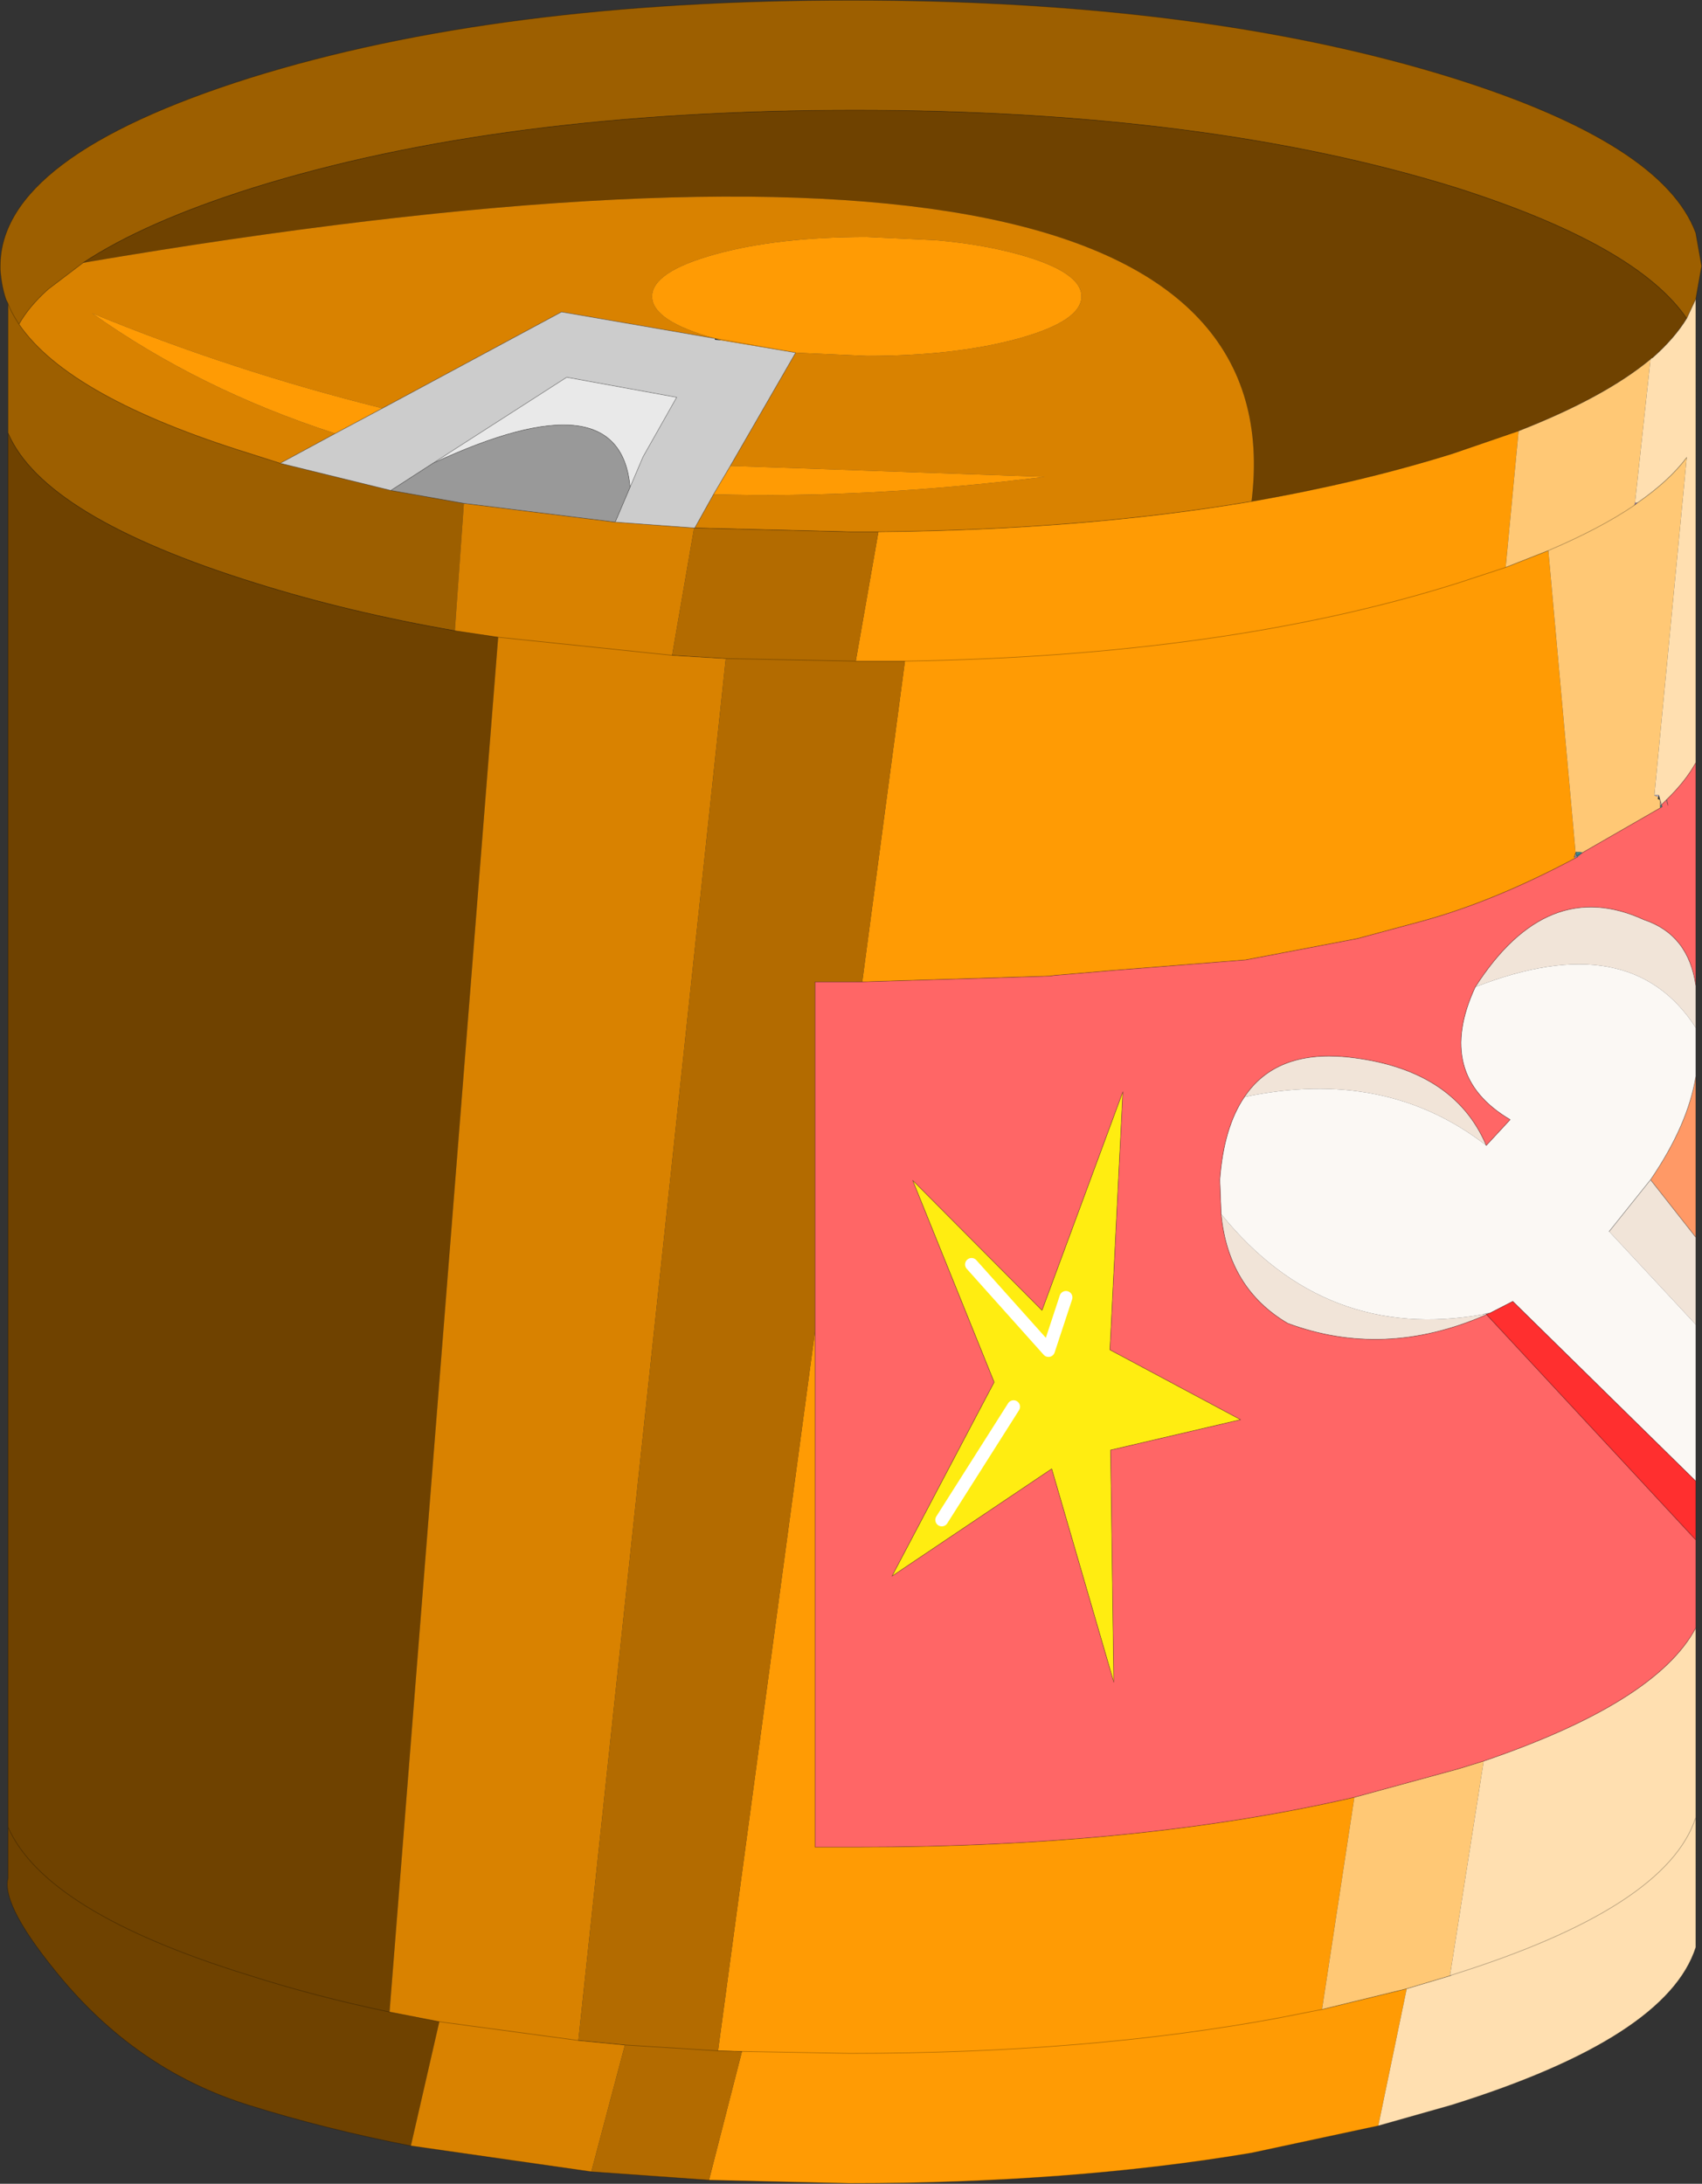 <svg viewBox="0 0 131.6 168.85" xmlns="http://www.w3.org/2000/svg" xmlns:xlink="http://www.w3.org/1999/xlink"><rect x="0" y="0" width="131.6" height="168.85" fill="#333333" stroke="none"/><use transform="translate(.02 .02)" width="131.55" height="168.8" xlink:href="#a"/><defs><g id="a"><path d="m225.9 237.35 5.95 6.65 1.35-4.1-1.35 4.1-5.95-6.65M237.6 224l-1 19.95 10.1 5.4-10.05 2.35.25 17.95-4.8-16.5-12.35 8.3 7.9-15-6.3-15.6 10 10.05 6.25-16.9m-14 33.1 5.55-8.75-5.55 8.75" fill="#ffed11" fill-rule="evenodd" transform="translate(-150.8 -139.6)"/><path d="M217.05 190.7h-.1.1" fill="#564361" fill-rule="evenodd" transform="translate(-150.8 -139.6)"/><path d="M277.2 178.45h.2l-.25.2.05-.2m-14.3 113.9v-.05h.1l-.1.05" fill="#9176a0" fill-rule="evenodd" transform="translate(-150.8 -139.6)"/><path d="m272.95 205.45.2.05-.2-.05m-.35.1.1.2-.2.1.1-.3m.55-.05.1.05-.1-.05m-.4.35-.2.1-.05-.1.2-.1.05.1" fill="#9e8fa7" fill-rule="evenodd" transform="translate(-150.8 -139.6)"/><path d="m279.6 201.45.05-.05.1.45-.15-.4m-7 4 .05.05-.05.05v-.1m6.4-4.25-.3-.1.35-.05-.05.15" fill="#b0a5b8" fill-rule="evenodd" transform="translate(-150.8 -139.6)"/><path d="M278.7 201.05h.35l-.35.05v-.05m.45.4.1.35-.1.1v-.45" fill="#c2bac9" fill-rule="evenodd" transform="translate(-150.8 -139.6)"/><path d="M272.65 205.5v-.05h.3l.2.05-.4.35-.15-.3.05-.05m6.5-3.45v-.15l.1-.1.05.15-.15.1m-6 3.45-.45.25.45-.25" fill="#3f878b" fill-rule="evenodd" transform="translate(-150.8 -139.6)"/><path d="m172.45 175.4 8.55 2.1 5.65 1-.7 9.85q-8.3-1.45-15.45-3.7-16.35-5.1-19.1-11.6v-10l-.15-.3q-.35-1-.45-2.3v-.3q0-8.45 19.3-14.55 19.2-6 46.5-6 27.25 0 46.5 6 16.25 5.1 18.8 12l.45 2.55-.45 2.55-.7 1.5q-3.85-5.65-17.8-10.1-19.25-6-46.5-6-27.35 0-46.55 6-8.4 2.65-13.15 5.8l-2.7 2.05q-1.5 1.35-2.25 2.7 3.85 5.65 17.85 10l2.35.75m-20.2-10.75q-.6-.9-.85-1.6.25.7.85 1.6" fill="#9d5f00" fill-rule="evenodd" transform="translate(-150.8 -139.6)"/><path d="m185.95 188.35 3.35.5-8.4 106.3q-5.75-1.2-10.9-2.85-15.7-4.85-18.6-11.45 2.9 6.6 18.6 11.45 5.15 1.65 10.9 2.85l3.85.75-2.2 9.6q-6.65-1.3-12.55-3.15-8.35-2.6-14.3-9.6-4.85-5.75-4.3-7.95V173.05q2.75 6.5 19.1 11.6 7.15 2.25 15.45 3.7m61.6-10q4.25-34.55-90.35-18.45 4.75-3.15 13.15-5.8 19.2-6 46.55-6 27.25 0 46.5 6 13.95 4.45 17.8 10.1-.95 1.55-2.65 3.05l-.15.1q-3.55 2.95-10.2 5.55l-5.1 1.75q-7.2 2.25-15.55 3.7" fill="#6f4200" fill-rule="evenodd" transform="translate(-150.8 -139.6)"/><path d="M180.35 171.15q-11.65-2.9-22.45-7.35 8.3 5.9 18.8 9.3l-4.25 2.3-2.35-.75q-14-4.35-17.85-10 .75-1.35 2.25-2.7l2.7-2.05q94.6-16.1 90.35 18.45-13 2.2-28.85 2.35h-2.1l-12.1-.3 1.45-2.6q11.9.35 25.6-1.35l-24.3-.85 5.05-8.75 5.5.25q6.85 0 11.75-1.35 4.85-1.35 4.85-3.25t-4.85-3.25q-2.9-.8-6.45-1.1l-5.3-.25q-6.9 0-11.75 1.35t-4.85 3.25 4.85 3.25l-11.85-2.05-13.85 7.45m18 8.8 6.1.45-1.7 9.85-13.45-1.4 13.45 1.4 4.15.25-11.4 106.85 3.6.35-2.6 9.8-13.95-2 2.2-9.6-3.85-.75 8.4-106.3-3.35-.5.7-9.85 11.7 1.45m-13.6 115.95 10.75 1.45-10.75-1.45" fill="#d98200" fill-rule="evenodd" transform="translate(-150.8 -139.6)"/><path d="m180.35 171.15-3.65 1.95q-10.5-3.4-18.8-9.3 10.8 4.45 22.45 7.35m25.6 6.65 1.3-2.2 24.3.85q-13.7 1.7-25.6 1.35m6.35-10.95-5.75-.95-.5-.15q-4.85-1.35-4.85-3.25t4.85-3.25 11.75-1.35l5.3.25q3.55.3 6.45 1.1 4.85 1.35 4.85 3.25t-4.85 3.25q-4.9 1.35-11.75 1.35l-5.5-.25-6.25-1.1 6.25 1.1m6.4 13.85q15.85-.15 28.85-2.35 8.35-1.45 15.55-3.7l5.1-1.75-1 10.55-3.65 1.2q-17.85 5.65-42.8 6.05 24.95-.4 42.8-6.05l3.65-1.2 3.3-1.3 2.1 23.3v.1l-.1.3.05.1q-6.3 3.35-11.8 4.85l-5 1.35-8.65 1.65-10.1.8-4.7.4-.3.05-14.55.45 3.3-24.8h-3.8l1.75-10m-4.9 61.8v39.9h3.25q21.8 0 38.45-3.85l-2.5 16.4 6.55-1.6-2.2 10.6-9.8 2.1q-13.95 2.35-31.05 2.35l-10.9-.25 2.55-9.95-1.85-.05 7.5-55.65m-5.65 55.7 8.35.15q18.45 0 33.2-2.75l3.3-.65-3.3.65q-14.75 2.75-33.2 2.75l-8.35-.15" fill="#ff9b04" fill-rule="evenodd" transform="translate(-150.8 -139.6)"/><path d="M204.45 180.4h.05l12.1.3h2.1l-1.75 10-10.05-.2 10.05.2h3.8l-3.3 24.8h-3.65v27l-7.5 55.65 1.85.05-2.55 9.95-9.1-.65 2.6-9.8-3.6-.35 11.4-106.85-4.15-.25 1.7-9.85h.05-.05m-5.35 117.3 7.2.45-7.2-.45" fill="#b36b00" fill-rule="evenodd" transform="translate(-150.8 -139.6)"/><path d="m267.2 183.45 1-10.55q6.65-2.6 10.2-5.55l-1.2 11.1-.05.2.25-.2q2.45-1.7 3.8-3.5l-2.5 26.1v.05l.3.1-.05.15.2.1v.6l-6 3.45-.2-.05h-.3v.05l-.05-.05-2.1-23.3-3.3 1.3m3.3-1.3q4-1.7 6.65-3.5-2.65 1.8-6.65 3.5m-15 96.4 8.05-2.2 1.95-.6-2.6 16.55v.05l-3.35 1-6.55 1.6 2.5-16.4" fill="#ffc875" fill-rule="evenodd" transform="translate(-150.8 -139.6)"/><path d="m281.2 164.2.7-1.5v35.85q-.8 1.45-2.25 2.85l-.4.4-.1-.35-.1-.4h-.35l2.5-26.1q-1.35 1.8-3.8 3.5h-.2l1.2-11.1.15-.1q1.7-1.5 2.65-3.05m-15.7 111.55q13.35-4.55 16.4-10.3v24.7q-2.25 7-18.9 12.2l-5.65 1.6 2.2-10.6 3.35-1 .1-.05h-.1l2.6-16.55M263 292.3q16.65-5.2 18.9-12.2-2.25 7-18.9 12.2" fill="#ffdfb0" fill-rule="evenodd" transform="translate(-150.8 -139.6)"/><path d="M281.9 222.8v12.45l-3.5-4.45q2.9-4.25 3.5-8" fill="#f96" fill-rule="evenodd" transform="translate(-150.8 -139.6)"/><path d="M265.55 241.3q-7.8 3.35-15.2.6-4.6-2.7-5.15-8.45 8.05 9.95 20.3 7.75l.05.1M247 224.4q2.4-3.6 7.85-3.1 8.3.85 10.85 6.85-7.8-6.05-18.7-3.75m17.85-8.5q5.55-8.65 13.05-5.2 3.45 1.15 4 5.1v3.25q-5.05-7.85-17.05-3.15m17.05 19.35V242l-6.7-7.2 3.2-4 3.5 4.45" fill="#f1e4d8" fill-rule="evenodd" transform="translate(-150.8 -139.6)"/><path d="m265.7 241.2-.05.05-.1.05-.05-.1q-12.25 2.2-20.3-7.75l-.1-2.65q.3-4.05 1.9-6.4 10.9-2.3 18.7 3.75l1.85-2q-5.85-3.45-2.7-10.25 12-4.7 17.05 3.15v3.75q-.6 3.75-3.5 8l-3.2 4 6.7 7.2v12.1l-14.15-13.9-1.75.9-.35.05-.15.05.15-.05.35-.05-.3.1-.05-.05.05.05" fill="#fbf8f4" fill-rule="evenodd" transform="translate(-150.8 -139.6)"/><path d="m279.25 201.8.35-.35.15.4-.1-.45q1.45-1.4 2.25-2.85v17.25q-.55-3.95-4-5.1-7.5-3.45-13.05 5.2-3.15 6.8 2.7 10.25l-1.85 2q-2.55-6-10.85-6.85-5.45-.5-7.85 3.1-1.6 2.35-1.9 6.4l.1 2.65q.55 5.75 5.15 8.45 7.4 2.75 15.2-.6l.1-.05.05-.05 16.2 17.45v6.8q-3.05 5.75-16.4 10.3l-1.95.6-8.05 2.2q-16.65 3.85-38.45 3.85h-3.25v-66.9h3.65l14.55-.45.3-.05 4.7-.4 10.1-.8 8.65-1.65 5-1.35q5.5-1.5 11.8-4.85l.2-.1.4-.35 6-3.45.15-.1-.05-.15m-6.1 3.7.1.05-.1-.05M237.6 224l-6.25 16.9-10-10.05 6.3 15.6-7.9 15 12.35-8.3 4.8 16.5-.25-17.95 10.05-2.35-10.1-5.4 1-19.95" fill="#f66" fill-rule="evenodd" transform="translate(-150.8 -139.6)"/><path d="m176.7 173.1 3.65-1.95 13.85-7.45 11.85 2.05v.1l.5.05 5.75.95-5.05 8.75-1.3 2.2-1.45 2.6h-.05l-6.1-.45 1.15-2.7 1-2.35 2.6-4.6-8.5-1.55-10.35 6.65-3.25 2.1-8.55-2.1 4.25-2.3" fill="#ccc" fill-rule="evenodd" transform="translate(-150.8 -139.6)"/><path d="m184.25 175.4 10.35-6.65 8.5 1.55-2.6 4.6-1 2.35q-.75-8.6-15.25-1.85" fill="#e9e9e9" fill-rule="evenodd" transform="translate(-150.8 -139.6)"/><path d="m281.9 258.65-16.2-17.45.3-.1 1.75-.9 14.15 13.9v4.55" fill="#ff2f2f" fill-rule="evenodd" transform="translate(-150.8 -139.6)"/><path d="m181 177.5 3.25-2.1q14.5-6.75 15.25 1.85l-1.15 2.7-11.7-1.45-5.65-1" fill="#999" fill-rule="evenodd" transform="translate(-150.8 -139.6)"/><path d="m25.9 33.5 3.65-1.95M25.9 33.5l-4.25 2.3 8.55 2.1 3.25-2.1 10.35-6.65 8.5 1.55-2.6 4.6-1 2.35-1.15 2.7 6.1.45h.05l1.45-2.6 1.3-2.2 5.05-8.75m-6.25-1.1L43.4 24.1l-13.85 7.45M6.4 20.3l-2.7 2.05q-1.5 1.35-2.25 2.7 3.85 5.65 17.85 10l2.35.75M38.5 49.25l-3.35-.5q-8.3-1.45-15.45-3.7Q3.35 39.95.6 33.45v107.8q2.9 6.6 18.6 11.45 5.15 1.65 10.9 2.85m8.4-106.3 13.45 1.4 4.15.25 10.05.2h3.8q24.95-.4 42.8-6.05l3.65-1.2M35.85 38.9l11.7 1.45m-14.1-4.55q14.5-6.75 15.25 1.85m-18.5.25 5.65 1m19.4-12.75 6.25 1.1M53.7 40.8l12.1.3h2.1q15.85-.15 28.85-2.35M6.4 20.3q4.75-3.15 13.15-5.8 19.2-6 46.55-6 27.25 0 46.5 6 13.95 4.45 17.8 10.1l.7-1.5.45-2.55-.45-2.55q-2.55-6.9-18.8-12-19.25-6-46.5-6-27.3 0-46.5 6Q0 12.1 0 20.55v.3q.1 1.3.45 2.3l.15.3q.25.7.85 1.6M53.7 40.8h-.05m63.75-7.5-5.1 1.75q-7.2 2.25-15.55 3.7m31-11.1q1.7-1.5 2.65-3.05m-13 8.7q6.65-2.6 10.2-5.55m-1 11.1q2.45-1.7 3.8-3.5m-2.05 26.5.1.35.4-.4q1.45-1.4 2.25-2.85V23.1m-4.75 15.95.25-.2m-.25.2q-2.65 1.8-6.65 3.5l-3.3 1.3m5.45 22.05v-.05m.5.05 6-3.45v-.6M.6 23.45v10m0 107.8v3.95q-.55 2.2 4.3 7.95 5.95 7 14.3 9.6 5.9 1.85 12.55 3.15l13.95 2 9.1.65 10.9.25q17.1 0 31.05-2.35l9.8-2.1 5.65-1.6q16.65-5.2 18.9-12.2V140.5q-2.25 7-18.9 12.2l-.1.05m-78.15 3.55-3.85-.75m98.35-93.35.05.15-.15.1m0-.15.1-.1m.5.05-.1-.45m-7 4.1-.05.05.1.2.45-.25m-.4.35-.2.1q-6.3 3.35-11.8 4.85l-5 1.35-8.65 1.65-10.1.8-4.7.4-.3.05-14.55.45H63v66.9h3.25q21.8 0 38.45-3.85l8.05-2.2 1.95-.6q13.35-4.55 16.4-10.3v-6.8l-16.2-17.45-.05.05-.1.05q-7.8 3.35-15.2.6-4.6-2.7-5.15-8.45l-.1-2.65q.3-4.05 1.9-6.4 2.4-3.6 7.85-3.1 8.3.85 10.85 6.85l1.85-2q-5.85-3.45-2.7-10.25 5.55-8.65 13.05-5.2 3.45 1.15 4 5.1V58.95m-9.4 7.3.1-.3m.1.2-.2.1m.2-.1.05.1m9.15 9.95v42.85m0-35.85q-.6 3.75-3.5 8l3.5 4.45m-3.5-4.45-3.2 4m-9.7 6.4.15-.05.35-.05 1.75-.9 14.15 13.9m-16.25-12.95.05.05.3-.1m-6.45 52.25 3.35-1m-9.9 2.6 6.55-1.6m-6.55 1.6-3.3.65q-14.75 2.75-33.2 2.75l-8.35-.15-1.85-.05-7.2-.45-3.6-.35-10.75-1.45m97.15-15.8v-14.65M86.8 84.4l-6.25 16.9-10-10.05 6.3 15.6-7.9 15 12.35-8.3 4.8 16.5-.25-17.95 10.05-2.35-10.1-5.4 1-19.95" fill="none" stroke="#000" stroke-linecap="round" stroke-linejoin="round" stroke-opacity=".302" stroke-width=".05"/><path d="m233.2 239.9-1.35 4.1-5.95-6.65m3.25 11-5.55 8.75" fill="none" stroke="#fff" stroke-linecap="round" stroke-linejoin="round" transform="translate(-150.8 -139.6)"/></g></defs></svg>